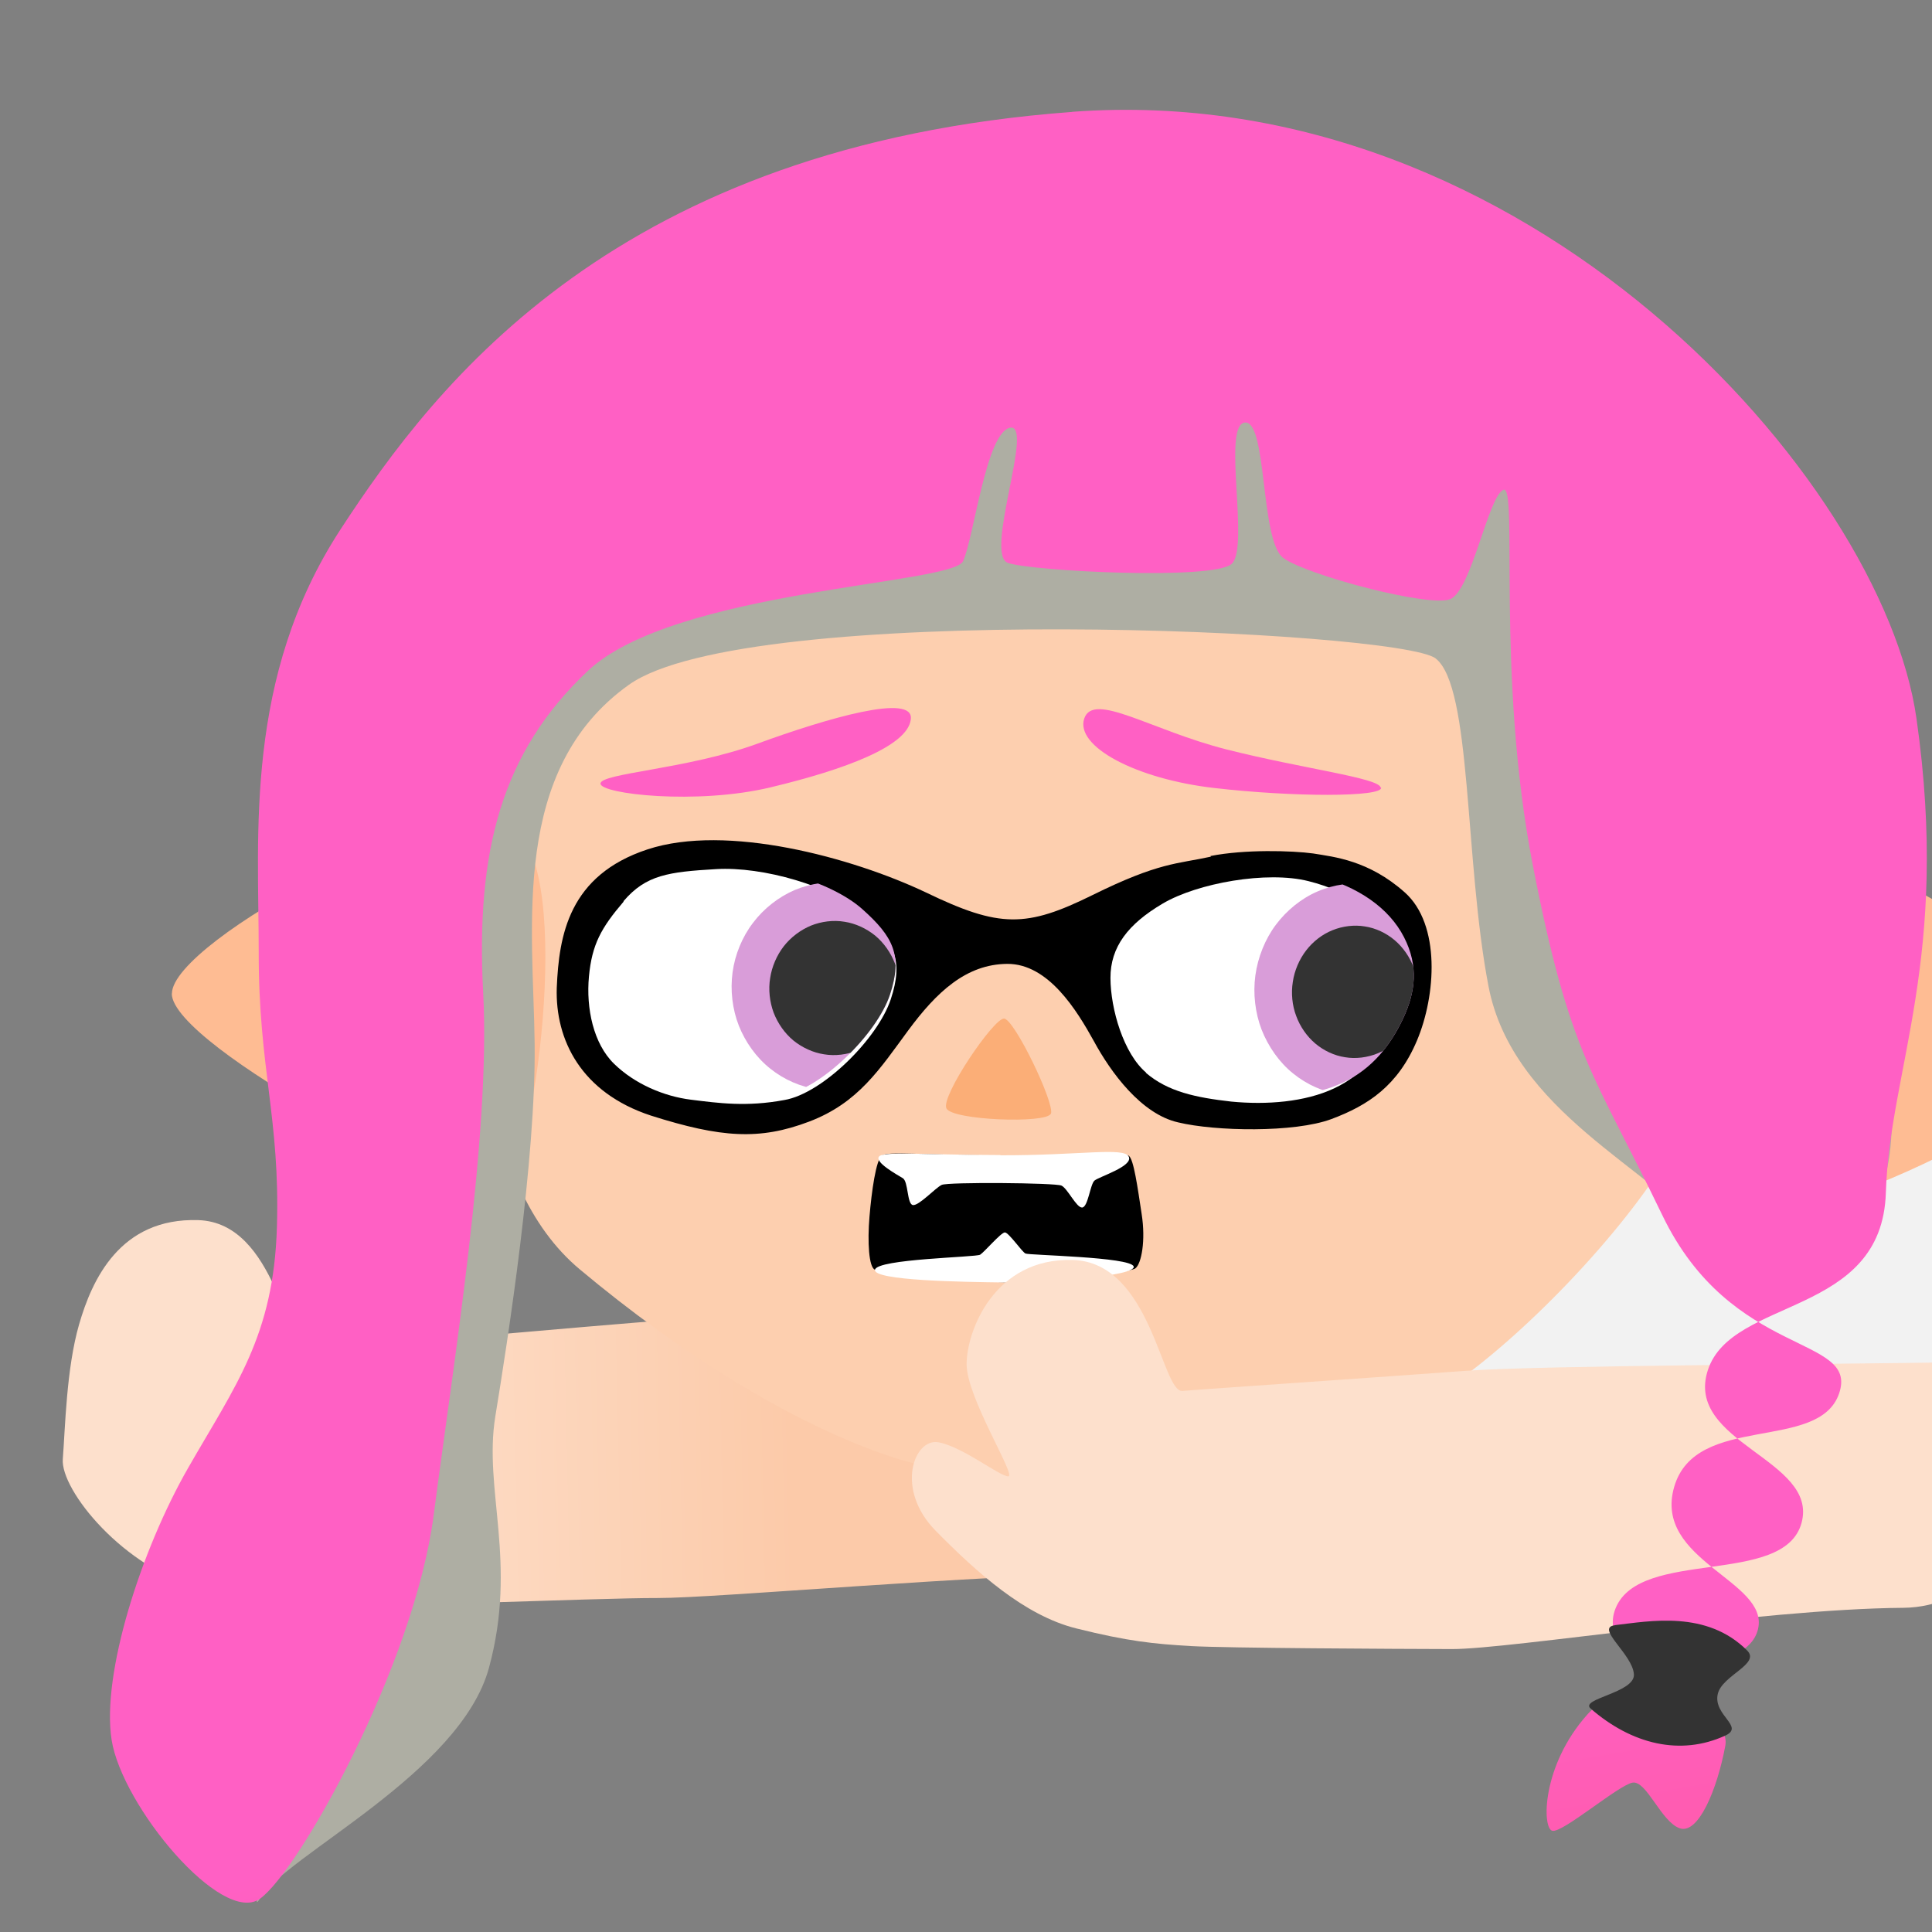 <?xml version="1.0" encoding="UTF-8" standalone="no"?>
<!-- Created with Inkscape (http://www.inkscape.org/) -->

<svg
   width="240"
   height="240"
   viewBox="0 0 63.5 63.5"
   version="1.1"
   id="svg1"
   inkscape:version="1.3.2 (091e20ef0f, 2023-11-25, custom)"
   sodipodi:docname="nooo.svg"
   inkscape:export-filename="nooo.png"
   inkscape:export-xdpi="134.39999"
   inkscape:export-ydpi="134.39999"
   xmlns:inkscape="http://www.inkscape.org/namespaces/inkscape"
   xmlns:sodipodi="http://sodipodi.sourceforge.net/DTD/sodipodi-0.dtd"
   xmlns:xlink="http://www.w3.org/1999/xlink"
   xmlns="http://www.w3.org/2000/svg"
   xmlns:svg="http://www.w3.org/2000/svg"
   xmlns:rdf="http://www.w3.org/1999/02/22-rdf-syntax-ns#"
   xmlns:cc="http://creativecommons.org/ns#">
  <rect x="0" y="0" width="63.5" height="63.5" fill="#808080" stroke="none"/>
  <sodipodi:namedview
     id="namedview1"
     pagecolor="#ffffff"
     bordercolor="#666666"
     borderopacity="1.0"
     inkscape:showpageshadow="2"
     inkscape:pageopacity="0.0"
     inkscape:pagecheckerboard="0"
     inkscape:deskcolor="#d1d1d1"
     inkscape:document-units="px"
     inkscape:zoom="2.0485264"
     inkscape:cx="165.24073"
     inkscape:cy="174.51569"
     inkscape:window-width="1920"
     inkscape:window-height="1004"
     inkscape:window-x="1920"
     inkscape:window-y="1080"
     inkscape:window-maximized="1"
     inkscape:current-layer="g15"
     showgrid="false" />
  <defs
     id="defs1">
    <linearGradient
       id="linearGradient11"
       inkscape:collect="always">
      <stop
         style="stop-color:#fde0cc;stop-opacity:1;"
         offset="0"
         id="stop11" />
      <stop
         style="stop-color:#fccaa9;stop-opacity:1;"
         offset="1"
         id="stop12" />
    </linearGradient>
    <linearGradient
       id="linearGradient9"
       inkscape:collect="always">
      <stop
         style="stop-color:#ff7eb5;stop-opacity:1;"
         offset="0.186"
         id="stop9" />
      <stop
         style="stop-color:#fdb481;stop-opacity:1;"
         offset="1"
         id="stop10" />
    </linearGradient>
    <linearGradient
       id="linearGradient3"
       inkscape:collect="always">
      <stop
         style="stop-color:#fdd4b8;stop-opacity:1;"
         offset="0"
         id="stop3" />
      <stop
         style="stop-color:#fdd9c0;stop-opacity:1;"
         offset="1"
         id="stop4" />
    </linearGradient>
    <linearGradient
       id="linearGradient26"
       inkscape:collect="always">
      <stop
         style="stop-color:#fdd4b9;stop-opacity:1;"
         offset="0"
         id="stop25" />
      <stop
         style="stop-color:#fdad75;stop-opacity:1;"
         offset="1"
         id="stop26" />
    </linearGradient>
    <linearGradient
       id="linearGradient23"
       inkscape:collect="always">
      <stop
         style="stop-color:#fdd5ba;stop-opacity:1;"
         offset="0"
         id="stop23" />
      <stop
         style="stop-color:#fdad75;stop-opacity:1;"
         offset="1"
         id="stop24" />
    </linearGradient>
    <linearGradient
       id="linearGradient20"
       inkscape:collect="always">
      <stop
         style="stop-color:#fdd1b3;stop-opacity:1;"
         offset="0"
         id="stop20" />
      <stop
         style="stop-color:#fdd7be;stop-opacity:1;"
         offset="1"
         id="stop21" />
    </linearGradient>
    <linearGradient
       id="linearGradient19"
       inkscape:collect="always">
      <stop
         style="stop-color:#3c3c3c;stop-opacity:1;"
         offset="0"
         id="stop18" />
      <stop
         style="stop-color:#383838;stop-opacity:1;"
         offset="1"
         id="stop19" />
    </linearGradient>
    <linearGradient
       id="linearGradient37"
       inkscape:collect="always">
      <stop
         style="stop-color:#ff60c4;stop-opacity:1;"
         offset="0"
         id="stop37" />
      <stop
         style="stop-color:#ff4959;stop-opacity:1;"
         offset="1"
         id="stop38" />
    </linearGradient>
    <linearGradient
       id="linearGradient27"
       inkscape:collect="always">
      <stop
         style="stop-color:#ebebeb;stop-opacity:1;"
         offset="0"
         id="stop27" />
      <stop
         style="stop-color:#cfcfcf;stop-opacity:1;"
         offset="1"
         id="stop28" />
    </linearGradient>
    <linearGradient
       inkscape:collect="always"
       xlink:href="#linearGradient19"
       id="linearGradient28"
       x1="33.179"
       y1="39.344"
       x2="46.193"
       y2="42.906"
       gradientUnits="userSpaceOnUse" />
    <clipPath
       clipPathUnits="userSpaceOnUse"
       id="clipPath32">
      <path
         id="path33"
         style="fill:#1b1b1b;fill-opacity:1;stroke-width:0.459;stroke-linecap:round;stroke-linejoin:round"
         d="m 36.255,49.895 c 0.194,-0.407 0.832,-0.768 1.618,-0.756 0.786,0.012 1.146,0.248 1.547,0.66 0.401,0.411 1.695,2.068 1.702,2.533 0.007,0.465 -0.233,1.981 -0.772,2.387 -0.539,0.406 -1.654,0.586 -2.241,0.47 -0.587,-0.116 0.249,-2.049 0.228,-2.613 -0.021,-0.564 0.02,-0.854 -0.142,-1.231 -0.161,-0.377 -0.343,-0.371 -0.704,-0.517 -0.36,-0.146 -1.447,0.296 -1.519,0.221 -0.072,-0.075 0.089,-0.746 0.283,-1.153 z"
         sodipodi:nodetypes="zzzzzzzzzzz" />
    </clipPath>
    <clipPath
       clipPathUnits="userSpaceOnUse"
       id="clipPath36">
      <path
         id="path37"
         style="display:inline;fill:#ffffff;stroke-width:1.13;stroke-linecap:square;stroke-miterlimit:1.5;paint-order:fill markers stroke"
         inkscape:label="eye white right"
         d="m 35.738,34.887 c -0.122,0.142 -0.169,0.229 -0.181,0.4 -0.012,0.171 0.033,0.357 0.147,0.462 0.115,0.105 0.276,0.17 0.426,0.186 0.15,0.016 0.306,0.034 0.514,-0.004 0.208,-0.038 0.506,-0.333 0.573,-0.542 0.067,-0.21 0.012,-0.309 -0.162,-0.454 -0.174,-0.145 -0.554,-0.244 -0.813,-0.225 -0.259,0.019 -0.383,0.035 -0.505,0.178 z"
         sodipodi:nodetypes="zzzzzzzzzz" />
    </clipPath>
    <linearGradient
       inkscape:collect="always"
       xlink:href="#linearGradient37"
       id="linearGradient38"
       x1="39.022"
       y1="41.14"
       x2="40.94"
       y2="50.312"
       gradientUnits="userSpaceOnUse" />
    <clipPath
       clipPathUnits="userSpaceOnUse"
       id="clipPath4">
      <path
         id="path5"
         style="fill:url(#linearGradient5);stroke-width:0.794;stroke-linecap:round;stroke-linejoin:round"
         d="m 42.175,29.426 c 1.133,0.327 3.575,1.927 3.779,2.163 0.205,0.236 1.209,1.789 1.28,2.327 0.071,0.537 -2.583,-0.411 -2.494,1.004 0.088,1.415 0.684,12.954 0.515,13.477 -0.169,0.522 -0.12,0.88 -0.965,0.936 -0.844,0.056 -10.952,-0.179 -11.051,-0.991 -0.099,-0.811 0.499,-12.729 0.359,-13.105 -0.14,-0.376 -2.597,-0.407 -2.8,-0.762 -0.203,-0.355 2.555,-3.141 2.931,-3.504 0.377,-0.363 2.257,-1.25 3.316,-1.418 1.059,-0.168 1.238,0.389 2.152,0.31 0.914,-0.079 1.846,-0.764 2.979,-0.437 z"
         sodipodi:nodetypes="zzzzzzzzzzzzz" />
    </clipPath>
    <linearGradient
       inkscape:collect="always"
       xlink:href="#linearGradient27"
       id="linearGradient5"
       gradientUnits="userSpaceOnUse"
       x1="33.179"
       y1="39.344"
       x2="46.193"
       y2="42.906" />
    <linearGradient
       inkscape:collect="always"
       xlink:href="#linearGradient20"
       id="linearGradient21"
       x1="39.255"
       y1="29.628"
       x2="39.574"
       y2="33.475"
       gradientUnits="userSpaceOnUse" />
    <linearGradient
       inkscape:collect="always"
       xlink:href="#linearGradient23"
       id="linearGradient24"
       x1="41.101"
       y1="32.866"
       x2="40.706"
       y2="36.835"
       gradientUnits="userSpaceOnUse" />
    <linearGradient
       inkscape:collect="always"
       xlink:href="#linearGradient26"
       id="linearGradient25"
       gradientUnits="userSpaceOnUse"
       x1="37.154"
       y1="33.403"
       x2="37.629"
       y2="36.82" />
    <linearGradient
       inkscape:collect="always"
       xlink:href="#linearGradient3"
       id="linearGradient4"
       x1="27.402"
       y1="33.515"
       x2="40.79"
       y2="31.994"
       gradientUnits="userSpaceOnUse" />
    <radialGradient
       inkscape:collect="always"
       xlink:href="#linearGradient9"
       id="radialGradient10"
       cx="35.983"
       cy="86.934"
       fx="35.983"
       fy="86.934"
       r="0.913"
       gradientTransform="matrix(0.429,-0.01,0.008,0.359,24.912,5.383)"
       gradientUnits="userSpaceOnUse" />
    <radialGradient
       inkscape:collect="always"
       xlink:href="#linearGradient9"
       id="radialGradient10-6"
       cx="35.983"
       cy="86.934"
       fx="35.983"
       fy="86.934"
       r="0.913"
       gradientTransform="matrix(0.429,-0.01,0.008,0.359,20.121,5.347)"
       gradientUnits="userSpaceOnUse" />
    <clipPath
       clipPathUnits="userSpaceOnUse"
       id="clipPath5">
      <path
         id="path6"
         style="display:inline;fill:#ffffff;stroke-width:1.182;stroke-linecap:square;stroke-miterlimit:1.5;paint-order:fill markers stroke"
         inkscape:label="eye white left"
         d="m 36.054,35.78 c 0.13,0.101 0.288,0.131 0.491,0.148 0.203,0.017 0.42,-0.003 0.586,-0.08 0.166,-0.076 0.269,-0.209 0.336,-0.352 0.067,-0.143 0.084,-0.285 -0.004,-0.441 -0.088,-0.156 -0.266,-0.271 -0.504,-0.325 -0.239,-0.054 -0.632,0.019 -0.828,0.134 -0.195,0.115 -0.294,0.24 -0.291,0.407 0.003,0.167 0.085,0.408 0.215,0.509 z"
         sodipodi:nodetypes="zzzzzzzzzz" />
    </clipPath>
    <linearGradient
       inkscape:collect="always"
       xlink:href="#linearGradient11"
       id="linearGradient12"
       x1="37.677"
       y1="17.093"
       x2="37.806"
       y2="23.083"
       gradientUnits="userSpaceOnUse" />
  </defs>
  <g
     inkscape:label="Layer 1"
     inkscape:groupmode="layer"
     id="layer1">
    <g
       id="g15"
       inkscape:label="integrelle"
       transform="matrix(1.003,0,0,1.003,-6.328,-11.415)">
      <g
         id="g9"
         inkscape:label="body"
         transform="matrix(0.001,-2.474,2.474,0.001,-24.881,150.887)"
         style="display:inline">
        <g
           id="g26"
           inkscape:label="meat">
          <path
             id="rect11"
             style="fill:url(#linearGradient21);stroke-width:0.794;stroke-linecap:round;stroke-linejoin:round"
             d="m 37.908,28.124 h 3.116 c 0,0 -0.295,1.818 -0.085,2.072 0.21,0.253 2.975,0.486 3.725,1.241 0.75,0.755 -1.533,7.986 -1.533,7.986 l -2.085,0.279 -3.532,0.786 -1.918,-0.463 c 0,0 0.951,-3.203 1.887,-3.929 0.937,-0.726 0.122,-5.809 0.341,-5.951 0.219,-0.141 0.085,-2.021 0.085,-2.021 z"
             sodipodi:nodetypes="cczzcccczzcc" />
        </g>
        <g
           id="g27"
           inkscape:label=":)"
           style="display:none">
          <path
             id="path24"
             style="display:inline;fill:url(#linearGradient25);stroke-width:7.614;stroke-linecap:round;stroke-linejoin:round;paint-order:stroke fill markers"
             d="m 39.067,35.084 c 0,1.299 -1.545,2.261 -2.63,2.261 -1.085,0 -2.578,-0.805 -2.523,-2.27 0.055,-1.465 1.754,-3.195 3.233,-3.195 1.479,0 1.919,1.906 1.919,3.205 z"
             sodipodi:nodetypes="zzzzz" />
          <path
             id="path23"
             style="display:inline;fill:url(#linearGradient24);stroke-width:7.614;stroke-linecap:round;stroke-linejoin:round;paint-order:stroke fill markers"
             d="m 44.15,34.848 c 0,1.299 -1.934,2.566 -3.019,2.566 -1.085,0 -2.405,-0.821 -2.405,-2.12 0,-1.299 1.195,-3.454 2.857,-3.415 1.663,0.039 2.567,1.67 2.567,2.968 z"
             sodipodi:nodetypes="zzzzz" />
          <path
             id="path9"
             style="fill:url(#radialGradient10);stroke-width:7.58;stroke-linecap:round;stroke-linejoin:round;stroke-opacity:0.063;paint-order:stroke fill markers"
             d="m 41.497,36.195 c 0,0.141 -0.211,0.463 -0.427,0.463 -0.216,0 -0.485,-0.278 -0.485,-0.419 0,-0.141 0.234,-0.382 0.451,-0.382 0.216,0 0.461,0.197 0.461,0.338 z"
             sodipodi:nodetypes="zzzzz" />
          <path
             id="path11-9"
             style="display:inline;fill:url(#radialGradient10-6);stroke-width:7.58;stroke-linecap:round;stroke-linejoin:round;stroke-opacity:0.063;paint-order:stroke fill markers"
             d="m 36.706,36.159 c 0,0.141 -0.211,0.463 -0.427,0.463 -0.216,0 -0.485,-0.278 -0.485,-0.419 0,-0.141 0.234,-0.382 0.451,-0.382 0.216,0 0.461,0.197 0.461,0.338 z"
             sodipodi:nodetypes="zzzzz" />
        </g>
        <g
           id="g14"
           inkscape:label="shirt"
           style="display:none">
          <path
             id="rect10"
             style="fill:url(#linearGradient28);stroke-width:0.794;stroke-linecap:round;stroke-linejoin:round"
             d="m 44.049,34.308 c 0.218,0.443 -0.04,1.121 -0.072,1.456 -0.032,0.334 -0.585,3.562 -0.417,6.618 0.169,3.056 1.282,4.58 0.89,5.008 -0.392,0.428 -1.647,0.848 -2.802,1.82 -1.155,0.972 -1.731,1.914 -2.705,1.899 -0.975,-0.015 -1.537,-1.136 -2.511,-2.115 -0.974,-0.979 -2.694,-1.251 -2.74,-1.628 -0.046,-0.376 0.873,-2.004 0.993,-5.367 0.12,-3.363 -0.55,-6.052 -0.679,-6.37 -0.129,-0.318 -0.06,-1.095 0.43,-1.804 0.49,-0.709 2.207,-1.522 2.421,-1.485 0.214,0.037 0.576,0.594 1.164,1.468 0.588,0.874 0.714,1.943 0.804,1.756 0.09,-0.187 0.278,-0.712 0.81,-1.789 0.532,-1.076 1.745,-1.703 1.994,-1.648 0.249,0.055 2.202,1.737 2.42,2.18 z"
             sodipodi:nodetypes="zzzzzzzzzzzzzzzzzz" />
          <path
             id="rect14"
             style="display:none;fill:#3d3d3d;fill-opacity:1;stroke-width:0.794;stroke-linecap:round;stroke-linejoin:round"
             d="m 28.129,29.59 h 22.467 c 0,0 -0.81,8.243 -2.711,9.191 -1.901,0.948 -1.131,-1.496 -2.601,-1.261 -1.47,0.235 -1.038,4.157 -3.02,3.873 -1.982,-0.284 -0.912,-6.124 -3.049,-6.217 -2.137,-0.093 -1.59,3.965 -3.306,4.131 -1.717,0.166 -1.472,-2.536 -2.612,-2.543 -1.14,-0.007 -0.652,1.734 -2.003,1.448 -1.351,-0.286 -3.164,-8.623 -3.164,-8.623 z"
             sodipodi:nodetypes="cczzzzzzzc"
             inkscape:label="pattern"
             clip-path="url(#clipPath4)" />
        </g>
        <path
           id="rect12"
           style="display:none;fill:#f2f2f2;stroke-width:0.794;stroke-linecap:round;stroke-linejoin:round"
           d="m 36.514,30.449 c 0.002,-0.135 1.034,-0.655 1.271,-0.669 0.237,-0.014 1.409,0.429 1.393,0.535 -0.016,0.106 -0.138,1.253 -0.368,1.312 -0.229,0.06 -2.299,-1.043 -2.297,-1.178 z"
           sodipodi:nodetypes="zzzzz" />
        <path
           id="rect13"
           style="display:inline;fill:#f2f2f2;stroke-width:0.794;stroke-linecap:round;stroke-linejoin:round"
           d="m 37.337,30.923 c 0.488,-0.91 3.486,-1.148 3.635,-1.102 0.149,0.046 2.473,9.862 2.603,10.019 0.13,0.157 -7.807,1.026 -7.94,0.874 -0.132,-0.151 1.215,-8.881 1.702,-9.791 z"
           sodipodi:nodetypes="zzzzz" />
        <g
           id="g28"
           inkscape:label="reflect"
           transform="matrix(0.423,0,0,0.423,21.516,3.837)"
           style="display:none">
          <path
             id="path21"
             style="fill:#ffffff;stroke-width:16.886;stroke-linecap:round;stroke-linejoin:round;paint-order:stroke fill markers"
             d="m 52.522,98.53 c 0,0 -2.601,-5.277 -2.601,-8.411 0,-3.134 1.626,-8.469 1.626,-8.469 0,0 -0.462,5.248 -0.462,8.382 2e-6,3.134 1.437,8.498 1.437,8.498 z"
             sodipodi:nodetypes="czczc" />
          <path
             id="path22"
             style="fill:#ffffff;stroke-width:16.886;stroke-linecap:round;stroke-linejoin:round;paint-order:stroke fill markers"
             d="m 38.361,71.025 c 0.617,0.995 1.694,4.146 1.694,4.146 0,0 -1.554,-2.357 -2.233,-3.743 -0.679,-1.386 -1.805,-3.424 -1.805,-3.424 0,0 1.727,2.026 2.344,3.021 z"
             sodipodi:nodetypes="zczcz" />
          <path
             id="path28"
             style="fill:#ffffff;stroke-width:16.886;stroke-linecap:round;stroke-linejoin:round;paint-order:stroke fill markers"
             d="m 44.593,71.138 c -1.035,1.568 -2.536,4.246 -2.536,4.246 0,0 0.52,-2.367 1.927,-4.534 1.407,-2.167 3.711,-3.169 3.711,-3.169 0,0 -2.067,1.889 -3.102,3.456 z"
             sodipodi:nodetypes="zczcz" />
        </g>
        <path
           id="path11"
           style="display:inline;fill:url(#linearGradient12);stroke-width:0.695;stroke-linecap:round;stroke-linejoin:round"
           d="m 35.122,16.779 c 0.027,-0.486 -0.025,-0.49 0.233,-1.518 0.258,-1.027 1.305,-1.87 1.714,-1.837 0.408,0.032 1.197,0.046 1.783,0.215 0.586,0.169 1.415,0.539 1.382,1.578 -0.032,1.039 -1.755,1.174 -1.733,1.449 0.022,0.274 0.342,3.834 0.416,4.826 0.073,0.992 0.088,4.837 0.117,6.552 0.029,1.716 -3.459,1.286 -3.474,-0.602 -0.015,-1.887 -0.331,-5.37 -0.329,-6.139 0.002,-0.769 -0.137,-4.039 -0.109,-4.524 z"
           sodipodi:nodetypes="zzzzzzzzzzzz" />
      </g>
      <g
         id="g12898-2-9"
         inkscape:label="head"
         transform="matrix(3.621,0.129,-0.129,3.621,-88.265,-85.19)"
         style="display:inline">
        <path
           id="rect19720-1"
           style="display:none;fill:#ff2f41;fill-opacity:1;stroke-width:0.242;stroke-linecap:round;stroke-linejoin:round;stroke-miterlimit:1.5;paint-order:fill markers stroke"
           d="m 33.27,25.705 c 0.004,-1.169 13.349,-1.394 13.54,-0.737 0.191,0.657 -1.355,4.442 -1.956,4.588 -0.601,0.146 -3.279,-1.487 -4.662,-1.437 -1.384,0.05 -4.487,1.708 -5.041,1.6 -0.554,-0.108 -1.885,-2.846 -1.881,-4.015 z"
           sodipodi:nodetypes="zzzzzz"
           transform="matrix(0.682,-0.024,0.024,0.682,9.827,19.85)" />
        <path
           id="path12"
           style="display:inline;fill:#fdcfaf;fill-opacity:1;stroke-width:1.049;stroke-linecap:square;stroke-linejoin:round;stroke-miterlimit:1.5;paint-order:stroke fill markers"
           d="m 42.451,29.354 c 0.378,0.319 0.836,1.685 0.833,2.605 -0.004,0.92 0.481,1.995 0.415,2.705 -0.066,0.71 -0.786,0.083 -1.129,0.794 -0.343,0.711 -1.207,1.704 -1.884,2.236 -0.677,0.531 -1.736,0.85 -2.561,0.958 -0.825,0.107 -1.782,0.179 -2.64,-0.088 -0.858,-0.267 -1.86,-0.838 -2.803,-1.572 -0.944,-0.734 -1.088,-2.445 -0.847,-3.649 0.241,-1.204 0.612,-1.961 0.524,-2.879 -0.088,-0.918 0.304,-1.505 1.462,-1.651 1.159,-0.145 3.171,0.15 4.532,0.045 1.361,-0.105 2.981,-0.071 3.642,0.201 0.661,0.272 0.323,0.173 0.458,0.296 0,0 -0.378,-0.319 0,2e-6 z"
           inkscape:label="face"
           sodipodi:nodetypes="zzzzzzzzzzzzzsz" />
        <path
           id="path12852-8-7"
           style="display:inline;fill:#febc93;fill-opacity:1;stroke-width:1.058;stroke-linecap:square;stroke-linejoin:round;stroke-miterlimit:1.5;paint-order:stroke fill markers"
           inkscape:label="ear right"
           inkscape:transform-center-x="0.57222739"
           inkscape:transform-center-y="-0.00040558725"
           d="m 27.635,34.427 c -0.012,-0.422 1.805,-1.729 2.205,-1.41 0.401,0.319 0.206,2.735 0.001,2.873 -0.205,0.138 -2.195,-1.042 -2.207,-1.463 z"
           sodipodi:nodetypes="zzzz"
           transform="matrix(1.381,0,0,1.127,-9.256,-4.168)" />
        <path
           id="path12854-9-0"
           style="display:inline;fill:#febc93;fill-opacity:1;stroke-width:1.32;stroke-linecap:square;stroke-linejoin:round;stroke-miterlimit:1.5;paint-order:stroke fill markers"
           inkscape:label="ear left"
           inkscape:transform-center-x="-0.57222699"
           inkscape:transform-center-y="-0.00040558725"
           d="m 46.385,34.426 c -0.024,-0.333 -2.698,-2.152 -3.435,-1.62 -0.737,0.532 -0.736,2.797 -0.002,3.237 0.734,0.44 3.461,-1.284 3.437,-1.617 z"
           sodipodi:nodetypes="zzzz" />
        <g
           id="g12888-7-9"
           inkscape:label="face feat"
           transform="matrix(1.021,0.025,-0.026,1.045,-2.24,-2.957)"
           style="stroke-width:1.04">
          <path
             id="path1"
             style="display:none;fill:#ff7574;fill-opacity:0.852;stroke-width:4.863;stroke-linecap:round;stroke-linejoin:round;paint-order:stroke fill markers"
             transform="matrix(0.978,-0.058,0.059,0.955,1.519,2.439)"
             d="m 39.002,37.067 c 0,0.198 -1.388,-0.202 -3.101,-0.202 -1.712,0 -3.101,0.399 -3.101,0.202 0,-0.198 1.405,-1.343 3.117,-1.343 1.712,0 3.084,1.146 3.084,1.343 z"
             sodipodi:nodetypes="zzzzz" />
          <path
             id="path12860-1-3"
             style="display:inline;fill:#fbae77;fill-opacity:1;stroke-width:1.625;stroke-linecap:square;stroke-linejoin:round;stroke-miterlimit:1.5;paint-order:stroke fill markers"
             inkscape:label="nose"
             d="m 39.237,35.799 c -0.032,0.09 -0.871,0.109 -0.926,0.008 -0.056,-0.102 0.37,-0.805 0.462,-0.805 0.092,-1.4e-4 0.496,0.708 0.465,0.798 z"
             sodipodi:nodetypes="zzzz" />
          <g
             id="g30205"
             inkscape:label="eye"
             transform="matrix(-4.489,-0.085,-0.006,5.144,199.327,-118.067)"
             style="display:inline;stroke-width:1.04">
            <path
               id="rect29546"
               style="display:inline;fill:#000000;fill-opacity:1;stroke-width:0.51;stroke-linecap:square;stroke-miterlimit:1.5;paint-order:fill markers stroke"
               inkscape:label="eye patch"
               d="m 35.338,30.048 c 0.066,0.017 0.101,0.016 0.228,0.08 0.127,0.064 0.179,0.068 0.329,0.018 0.15,-0.049 0.401,-0.089 0.553,-0.035 0.152,0.054 0.164,0.156 0.162,0.244 -0.003,0.088 -0.061,0.173 -0.201,0.202 -0.141,0.028 -0.217,0.027 -0.312,-0.011 -0.095,-0.038 -0.133,-0.098 -0.184,-0.166 -0.051,-0.068 -0.106,-0.119 -0.187,-0.125 -0.081,-0.006 -0.143,0.069 -0.18,0.118 -0.037,0.05 -0.102,0.116 -0.176,0.125 -0.074,0.01 -0.23,0.002 -0.301,-0.026 -0.071,-0.028 -0.127,-0.065 -0.159,-0.143 -0.032,-0.078 -0.033,-0.198 0.042,-0.247 0.075,-0.049 0.143,-0.05 0.185,-0.053 0.042,-0.002 0.135,0.002 0.202,0.018 z"
               sodipodi:nodetypes="zzzzzzzzzzzzzzzzz" />
            <g
               id="g7"
               inkscape:label="open"
               style="display:inline;stroke-width:1.04">
              <path
                 id="path35304"
                 style="display:inline;fill:#ffffff;stroke-width:0.381;stroke-linecap:square;stroke-miterlimit:1.5;paint-order:fill markers stroke"
                 inkscape:label="eye white right"
                 d="m 36.489,30.202 c 0.041,0.047 0.057,0.076 0.059,0.13 0.002,0.054 -0.017,0.112 -0.06,0.143 -0.043,0.031 -0.102,0.048 -0.156,0.05 -0.054,0.002 -0.11,0.005 -0.184,-0.012 -0.074,-0.016 -0.176,-0.115 -0.197,-0.183 -0.021,-0.068 4.58e-4,-0.098 0.065,-0.14 0.065,-0.042 0.203,-0.066 0.295,-0.055 0.093,0.011 0.137,0.019 0.178,0.066 z"
                 sodipodi:nodetypes="zzzzzzzzzz" />
              <path
                 id="path35306"
                 style="display:inline;fill:#ffffff;stroke-width:0.388;stroke-linecap:square;stroke-miterlimit:1.5;paint-order:fill markers stroke"
                 inkscape:label="eye white left"
                 d="m 35.44,30.419 c -0.046,0.029 -0.102,0.035 -0.172,0.037 -0.07,0.001 -0.145,-0.009 -0.201,-0.036 -0.056,-0.027 -0.09,-0.07 -0.111,-0.116 -0.021,-0.046 -0.025,-0.09 0.008,-0.137 0.033,-0.047 0.096,-0.079 0.179,-0.091 0.083,-0.012 0.218,0.018 0.284,0.057 0.066,0.039 0.098,0.08 0.094,0.132 -0.004,0.052 -0.035,0.125 -0.082,0.154 z"
                 sodipodi:nodetypes="zzzzzzzzzz" />
              <g
                 id="g35470"
                 inkscape:label="pupil"
                 transform="matrix(-0.359,-0.02,-0.015,0.316,49.845,19.884)"
                 style="display:inline;stroke-width:1.04"
                 mask="none"
                 clip-path="url(#clipPath36)">
                <path
                   id="path35360"
                   style="fill:#d99dd9;fill-opacity:1;stroke-width:0.908;stroke-linecap:square;stroke-linejoin:round;stroke-miterlimit:1.5;paint-order:stroke fill markers"
                   d="m 37.343,35.679 c -0.057,0.076 -0.137,0.139 -0.225,0.177 -0.088,0.037 -0.188,0.052 -0.283,0.041 -0.095,-0.011 -0.189,-0.049 -0.266,-0.107 -0.077,-0.057 -0.139,-0.138 -0.177,-0.225 -0.038,-0.088 -0.052,-0.189 -0.041,-0.283 0.011,-0.095 0.049,-0.19 0.107,-0.266 0.057,-0.076 0.137,-0.139 0.225,-0.177 0.088,-0.037 0.188,-0.052 0.283,-0.041 0.095,0.011 0.189,0.049 0.266,0.107 0.077,0.057 0.139,0.138 0.177,0.225 0.038,0.088 0.052,0.189 0.041,0.283 -0.011,0.095 -0.049,0.19 -0.107,0.266 z"
                   sodipodi:nodetypes="zzzzzzzzzzzzz"
                   mask="none" />
                <path
                   id="path35466"
                   style="fill:#333333;fill-opacity:1;stroke-width:0.78;stroke-linecap:square;stroke-linejoin:round;stroke-miterlimit:1.5;paint-order:stroke fill markers"
                   d="m 37.193,35.575 c -0.038,0.049 -0.09,0.088 -0.147,0.112 -0.057,0.023 -0.122,0.032 -0.183,0.023 -0.061,-0.008 -0.121,-0.034 -0.17,-0.071 -0.049,-0.038 -0.088,-0.09 -0.112,-0.147 -0.023,-0.057 -0.032,-0.122 -0.023,-0.183 0.008,-0.061 0.034,-0.122 0.071,-0.17 0.038,-0.049 0.09,-0.088 0.147,-0.112 0.057,-0.023 0.122,-0.032 0.183,-0.023 0.061,0.008 0.121,0.034 0.17,0.071 0.049,0.038 0.088,0.09 0.112,0.147 0.023,0.057 0.032,0.122 0.023,0.183 -0.008,0.061 -0.034,0.122 -0.071,0.17 z"
                   sodipodi:nodetypes="zzzzzzzzzzzzzz"
                   mask="none" />
                <ellipse
                   style="display:none;fill:#ffffff;fill-opacity:1;stroke-width:0.065"
                   id="path3"
                   cx="35.957"
                   cy="35.771"
                   transform="matrix(1,-0.015,0.021,1,0,0)"
                   rx="0.208"
                   ry="0.201" />
              </g>
              <g
                 id="g35479"
                 inkscape:label="pupil"
                 transform="matrix(-0.346,-0.019,-0.015,0.31,48.436,20.002)"
                 style="display:inline;stroke-width:1.04"
                 mask="none"
                 clip-path="url(#clipPath5)">
                <path
                   id="path35475"
                   style="fill:#d99dd9;fill-opacity:1;stroke-width:0.942;stroke-linecap:square;stroke-linejoin:round;stroke-miterlimit:1.5;paint-order:stroke fill markers"
                   d="m 37.651,35.687 c -0.06,0.079 -0.142,0.145 -0.234,0.184 -0.091,0.039 -0.195,0.054 -0.294,0.042 -0.099,-0.012 -0.196,-0.051 -0.276,-0.111 -0.08,-0.059 -0.144,-0.143 -0.184,-0.234 -0.039,-0.091 -0.054,-0.196 -0.042,-0.294 0.012,-0.098 0.051,-0.197 0.111,-0.276 0.06,-0.079 0.142,-0.145 0.234,-0.184 0.091,-0.039 0.195,-0.054 0.294,-0.042 0.099,0.012 0.196,0.051 0.276,0.111 0.08,0.059 0.144,0.143 0.184,0.234 0.039,0.091 0.054,0.196 0.042,0.294 -0.012,0.098 -0.051,0.197 -0.111,0.276 z"
                   sodipodi:nodetypes="zzzzzzzzzzzzz"
                   mask="none" />
                <path
                   id="path35477"
                   style="fill:#333333;fill-opacity:1;stroke-width:0.785;stroke-linecap:square;stroke-linejoin:round;stroke-miterlimit:1.5;paint-order:stroke fill markers"
                   d="m 37.473,35.575 c -0.038,0.049 -0.09,0.089 -0.148,0.112 -0.057,0.023 -0.123,0.032 -0.184,0.023 -0.062,-0.008 -0.122,-0.034 -0.171,-0.072 -0.049,-0.038 -0.089,-0.091 -0.112,-0.148 -0.024,-0.057 -0.032,-0.123 -0.023,-0.184 0.008,-0.061 0.034,-0.122 0.072,-0.171 0.038,-0.049 0.09,-0.089 0.148,-0.112 0.057,-0.023 0.123,-0.032 0.184,-0.023 0.062,0.008 0.122,0.034 0.171,0.072 0.049,0.038 0.089,0.091 0.112,0.148 0.024,0.057 0.032,0.123 0.023,0.184 -0.008,0.061 -0.034,0.122 -0.072,0.171 z"
                   sodipodi:nodetypes="zzzzzzzzzzzzz"
                   mask="none" />
                <ellipse
                   style="display:none;fill:#ffffff;fill-opacity:1;stroke-width:0.066"
                   id="ellipse6"
                   cx="35.982"
                   cy="35.757"
                   transform="matrix(1,-0.014,0.022,1,0,0)"
                   rx="0.216"
                   ry="0.205" />
              </g>
            </g>
            <g
               id="g8"
               inkscape:label="close"
               style="display:none;stroke-width:1.04">
              <path
                 id="rect7"
                 style="display:inline;fill:none;stroke:#ffffff;stroke-width:0.057;stroke-linecap:round;stroke-linejoin:round;stroke-dasharray:none"
                 d="m 36.502,30.279 c 0,0 -0.14,-0.017 -0.265,-0.002 -0.125,0.015 -0.226,0.064 -0.226,0.064"
                 sodipodi:nodetypes="czc" />
              <path
                 id="path8"
                 style="display:inline;fill:none;stroke:#ffffff;stroke-width:0.057;stroke-linecap:round;stroke-linejoin:round;stroke-dasharray:none"
                 d="m 34.982,30.178 c 0,0 0.132,-0.007 0.286,0.044 0.154,0.051 0.193,0.082 0.193,0.082 0,0 -0.037,-0.029 -0.193,-0.082 -0.156,-0.052 -0.286,-0.044 -0.286,-0.044 z"
                 sodipodi:nodetypes="czczc" />
            </g>
          </g>
          <g
             id="g12886-0-0"
             inkscape:label="lashes"
             transform="matrix(-4.507,-0.236,-0.236,4.507,208.552,-93.541)"
             style="display:inline;stroke-width:1.04">
            <path
               id="path12882-3-2"
               style="display:inline;fill:#ff60c4;fill-opacity:1;stroke-width:0.542;stroke-linecap:square;stroke-miterlimit:1.5;paint-order:fill markers stroke"
               inkscape:label="right"
               d="m 35.394,29.888 c 0.005,-0.018 0.156,-0.019 0.308,-0.039 0.152,-0.02 0.273,-0.082 0.285,-0.028 0.012,0.055 -0.114,0.104 -0.269,0.104 -0.155,2.73e-4 -0.33,-0.019 -0.325,-0.037 z"
               sodipodi:nodetypes="zzzzz" />
            <path
               id="path12884-6-3"
               style="display:inline;fill:#ff60c4;fill-opacity:1;stroke-width:0.55;stroke-linecap:square;stroke-miterlimit:1.5;paint-order:fill markers stroke"
               inkscape:label="left"
               d="m 36.325,29.861 c 0.001,0.051 0.117,0.109 0.258,0.159 0.14,0.05 0.331,0.05 0.333,0.03 0.002,-0.02 -0.166,-0.046 -0.297,-0.11 -0.131,-0.064 -0.295,-0.131 -0.294,-0.08 z"
               sodipodi:nodetypes="zzzzz" />
          </g>
          <path
             id="rect25600-7"
             style="display:none;fill:none;stroke:#fbae77;stroke-width:0.233;stroke-linecap:round;stroke-linejoin:round;stroke-miterlimit:1.5;stroke-dasharray:none;stroke-opacity:1;paint-order:fill markers stroke"
             d="M 40.018,36.712 38.835,36.426 37.752,36.845"
             sodipodi:nodetypes="ccc" />
          <g
             id="g29947-2"
             inkscape:label="mouth"
             transform="matrix(-2.257,-0.095,-0.131,2.396,124.257,-34.099)"
             style="display:inline;stroke-width:1.04">
            <path
               id="rect29358-6"
               style="fill:#000000;fill-opacity:1;stroke-width:0.529;stroke-linecap:square;stroke-miterlimit:1.5;paint-order:fill markers stroke"
               inkscape:label="mouth"
               d="m 35.571,30.718 c 0.021,-0.01 0.182,0.018 0.5,0.047 0.318,0.028 0.441,0.026 0.462,0.044 0.021,0.018 0.024,0.132 0.021,0.224 -0.003,0.092 -0.02,0.182 -0.045,0.188 -0.025,0.006 -0.381,0.008 -0.507,-0.003 -0.127,-0.012 -0.486,-0.079 -0.507,-0.099 -0.021,-0.019 -0.028,-0.103 2.02e-4,-0.197 0.028,-0.095 0.055,-0.193 0.076,-0.204 z"
               sodipodi:nodetypes="zzzzzzzzzz" />
            <path
               id="path29517-1"
               style="fill:#ffffff;fill-opacity:1;stroke-width:0.529;stroke-linecap:square;stroke-miterlimit:1.5;paint-order:fill markers stroke"
               inkscape:label="teeth top"
               d="m 36.071,30.763 c 0.311,0.029 0.459,0.029 0.473,0.051 0.014,0.022 -0.079,0.058 -0.102,0.068 -0.024,0.009 -0.028,0.092 -0.052,0.093 -0.024,4.31e-4 -0.08,-0.07 -0.103,-0.083 -0.022,-0.013 -0.443,-0.05 -0.467,-0.042 -0.025,0.008 -0.068,0.074 -0.09,0.071 -0.023,-0.003 -0.021,-0.085 -0.036,-0.101 -0.016,-0.016 -0.146,-0.066 -0.123,-0.099 0.023,-0.033 0.19,0.014 0.501,0.043 z"
               sodipodi:nodetypes="zzzzzzzzzzz" />
            <path
               id="path29519-8"
               style="fill:#ffffff;fill-opacity:1;stroke-width:0.529;stroke-linecap:square;stroke-miterlimit:1.5;paint-order:fill markers stroke"
               inkscape:label="teeth bottom"
               d="m 35.93,31.107 c 0.015,-0.005 0.075,-0.07 0.09,-0.068 0.015,0.002 0.071,0.078 0.086,0.089 0.015,0.011 0.399,0.053 0.403,0.093 0.003,0.04 -0.35,0.011 -0.505,-0.002 -0.155,-0.013 -0.519,-0.072 -0.501,-0.106 0.018,-0.033 0.412,-0.001 0.427,-0.006 z"
               sodipodi:nodetypes="zzzzzzzz" />
          </g>
          <ellipse
             style="display:none;fill:#2d1f15;fill-opacity:1;stroke-width:0.103"
             id="path2"
             cx="36.543"
             cy="39.049"
             transform="matrix(0.998,-0.059,0.062,0.998,0,0)"
             rx="0.343"
             ry="0.436" />
        </g>
        <path
           id="path10"
           style="display:inline;fill:#fde0cc;fill-opacity:1;stroke-width:0.794;stroke-linecap:round;stroke-linejoin:round"
           d="m 36.185,29.296 c 0.489,-0.264 0.846,-0.437 1.616,-0.681 0.77,-0.244 1.724,-0.067 2.584,0.144 0.86,0.212 1.015,1.029 0.663,1.163 -0.352,0.134 -1.06,0.045 -1.167,0.114 -0.106,0.069 1.16,0.683 1.425,1.113 0.265,0.431 0.487,1.598 -0.544,2.188 -1.031,0.59 -2.193,-1.006 -2.447,-0.82 -0.254,0.186 -2.576,1.844 -3.497,2.509 -0.922,0.665 -4.655,2.979 -6.307,4.034 -1.652,1.054 -3.027,-2.481 -1.199,-3.625 1.828,-1.144 4.735,-3.65 5.485,-4.108 0.749,-0.458 2.898,-1.767 3.387,-2.031 z"
           sodipodi:nodetypes="zzzzzzzzzzzzz"
           transform="matrix(-0.52,-0.295,0.295,-0.52,48.5,66.109)" />
        <g
           id="g12896-1-7"
           inkscape:label="hair"
           transform="translate(-0.117,-0.449)">
          <path
             id="path12890-0-3"
             style="display:inline;fill:#aeaea3;stroke-width:1.058;stroke-linecap:square;stroke-linejoin:round;stroke-miterlimit:1.5;paint-order:stroke fill markers"
             d="m 40.732,29.672 c 1.481,0.454 1.325,0.13 2.035,1.119 0.71,0.988 2.049,4.051 1.818,5.31 -0.231,1.259 -1.145,1.252 -1.627,0.672 -0.482,-0.58 -1.778,-1.055 -2.036,-2.183 -0.259,-1.128 -0.245,-2.703 -0.584,-2.946 -0.34,-0.243 -6.237,-0.303 -7.282,0.498 -1.045,0.802 -0.788,2.212 -0.737,3.267 0.051,1.055 -0.15,2.719 -0.235,3.388 -0.085,0.669 0.249,1.308 0.024,2.273 -0.224,0.965 -1.78,1.763 -1.997,2.162 -0.217,0.399 0.96,-3.023 0.98,-6.111 0.02,-3.087 0.425,-5.676 2.759,-7.472 2.334,-1.797 5.4,-0.433 6.881,0.021 z"
             sodipodi:nodetypes="zzzzzzzzzzzzzzz"
             inkscape:label="hair under" />
          <path
             id="path12892-6-6"
             style="fill:url(#linearGradient38);fill-opacity:1;stroke-width:1.058;stroke-linecap:square;stroke-linejoin:round;stroke-miterlimit:1.5;paint-order:stroke fill markers"
             d="m 36.877,26.821 c 4.095,-0.45 7.441,3.054 7.827,5.211 0.386,2.157 -0.129,3.172 -0.124,4.297 0.005,1.125 -1.356,0.99 -1.551,1.658 -0.195,0.668 1.033,0.772 0.895,1.354 -0.138,0.582 -1.447,0.276 -1.652,0.828 -0.205,0.552 1.095,0.808 1.035,1.21 -0.06,0.401 -0.216,0.813 -0.386,0.76 -0.17,-0.053 -0.315,-0.424 -0.441,-0.397 -0.126,0.027 -0.614,0.478 -0.709,0.461 -0.095,-0.018 -0.118,-0.584 0.278,-1.061 0.396,-0.477 1.427,-0.386 1.516,-0.828 0.089,-0.442 -0.975,-0.583 -0.803,-1.26 0.172,-0.677 1.297,-0.356 1.46,-0.896 0.163,-0.54 -0.982,-0.274 -1.655,-1.554 -0.674,-1.28 -0.885,-1.405 -1.283,-3.12 -0.398,-1.716 -0.253,-3.453 -0.388,-3.385 -0.135,0.068 -0.256,0.922 -0.445,1.005 -0.19,0.083 -1.304,-0.172 -1.521,-0.318 -0.217,-0.147 -0.188,-1.245 -0.393,-1.212 -0.205,0.033 0.086,1.125 -0.072,1.281 -0.157,0.156 -1.802,0.131 -2.022,0.064 -0.221,-0.066 0.193,-1.266 -0.023,-1.223 -0.216,0.042 -0.294,1.008 -0.384,1.222 -0.09,0.214 -2.605,0.351 -3.357,1.113 -0.753,0.762 -0.955,1.665 -0.841,2.944 0.114,1.279 -0.151,3.363 -0.279,4.731 -0.128,1.369 -1.11,3.273 -1.448,3.528 -0.338,0.255 -1.277,-0.797 -1.391,-1.389 -0.114,-0.592 0.205,-1.726 0.605,-2.484 0.399,-0.758 0.73,-1.217 0.724,-2.205 -0.006,-0.989 -0.217,-1.422 -0.253,-2.478 -0.037,-1.056 -0.221,-2.478 0.602,-3.845 0.823,-1.367 2.384,-3.56 6.479,-4.011 z"
             sodipodi:nodetypes="zzzzzzzzzzzzzzzzzzzzzzzzzzzzzzzzzzz"
             inkscape:label="hair" />
          <path
             id="path12894-3-1"
             style="fill:#333333;stroke-width:1.058;stroke-linecap:square;stroke-linejoin:round;stroke-miterlimit:1.5;paint-order:stroke fill markers"
             d="m 42.271,40.324 c 0.311,-0.047 0.824,-0.167 1.203,0.187 0.127,0.118 -0.22,0.232 -0.252,0.403 -0.036,0.194 0.257,0.285 0.081,0.373 -0.398,0.2 -0.842,0.109 -1.225,-0.201 -0.106,-0.086 0.396,-0.156 0.38,-0.323 -0.017,-0.182 -0.37,-0.41 -0.187,-0.438 z"
             sodipodi:nodetypes="ssssssss"
             inkscape:label="hair tie" />
        </g>
      </g>
      <g
         id="g23"
         inkscape:label="arms"
         style="display:none"
         transform="matrix(2.165,0,0,2.165,-41.781,-28.364)">
        <g
           id="g11"
           inkscape:label="left"
           transform="rotate(-148.398,40.186,35.724)">
          <path
             id="rect26-6"
             style="display:none;fill:#f5f5f5;fill-opacity:1;stroke-width:1.003;stroke-linecap:round;stroke-linejoin:round"
             d="m 43.319,32.416 c 0.316,-0.648 -2.761,-3.123 -2.892,-3.136 -0.131,-0.013 0.432,-0.72 -0.375,-0.847 -0.808,-0.128 -1.488,1.262 -1.695,1.727 -0.207,0.465 -0.303,0.636 -0.61,1.102 -0.307,0.466 1.329,2.636 1.64,2.516 0.312,-0.12 1.508,-0.477 1.952,-0.568 0.444,-0.091 1.664,-0.146 1.98,-0.795 z"
             sodipodi:nodetypes="zzzzzzzz" />
          <path
             id="path7-0"
             style="display:none;fill:#ffffff;fill-opacity:1;stroke-width:1.003;stroke-linecap:round;stroke-linejoin:round"
             d="m 43.128,32.589 c 0.645,-0.527 -0.008,-2.43 -0.921,-3.368 -0.913,-0.938 -2.32,0.617 -2.481,0.789 -0.161,0.172 0.572,1.532 0.946,2.058 0.375,0.527 1.811,1.047 2.456,0.52 z"
             sodipodi:nodetypes="zzzzz" />
        </g>
        <g
           id="g25"
           inkscape:label="right"
           transform="matrix(-0.605,-0.797,-0.797,0.605,76.127,45.176)"
           style="display:none">
          <path
             id="rect25"
             style="display:inline;fill:url(#linearGradient4);stroke-width:0.794;stroke-linecap:round;stroke-linejoin:round"
             d="m 41.49,32.098 c -0.833,0.41 -3.517,2.079 -4.558,2.575 -1.041,0.497 -4.538,2.106 -4.833,2.3 -0.295,0.194 -4.749,-0.851 -5.208,-1.214 -0.459,-0.363 0.499,-4.346 1.638,-3.975 1.139,0.371 2.484,1.169 3.348,1.056 0.865,-0.113 2.998,-1.169 3.889,-1.536 0.891,-0.367 3.605,-1.679 4.203,-1.879 0.598,-0.2 2.354,2.263 1.521,2.672 z"
             sodipodi:nodetypes="zzzzzzzzz" />
          <path
             id="rect26"
             style="fill:#f5f5f5;fill-opacity:1;stroke-width:1.046;stroke-linecap:round;stroke-linejoin:round"
             d="m 45.658,31.113 c 0.388,-0.644 -2.69,-3.342 -2.825,-3.368 -0.135,-0.025 0.681,-0.919 -0.146,-1.125 -0.827,-0.206 -1.95,1.296 -2.057,1.64 -0.107,0.344 -0.307,0.785 -0.686,1.157 -0.379,0.372 1.14,2.858 1.475,2.762 0.335,-0.096 1.286,0.003 1.755,-0.051 0.469,-0.054 2.096,-0.371 2.484,-1.016 z"
             sodipodi:nodetypes="zzzzzzzzz" />
          <path
             id="path7"
             style="fill:#ffffff;fill-opacity:1;stroke-width:1.046;stroke-linecap:round;stroke-linejoin:round"
             d="m 45.444,31.276 c 0.718,-0.488 0.106,-2.373 -0.757,-3.43 -0.863,-1.057 -2.394,0.392 -2.577,0.556 -0.183,0.164 0.455,1.643 0.796,2.224 0.341,0.581 1.82,1.138 2.538,0.65 z"
             sodipodi:nodetypes="zzzzz" />
        </g>
      </g>
    </g>
  </g>
</svg>
